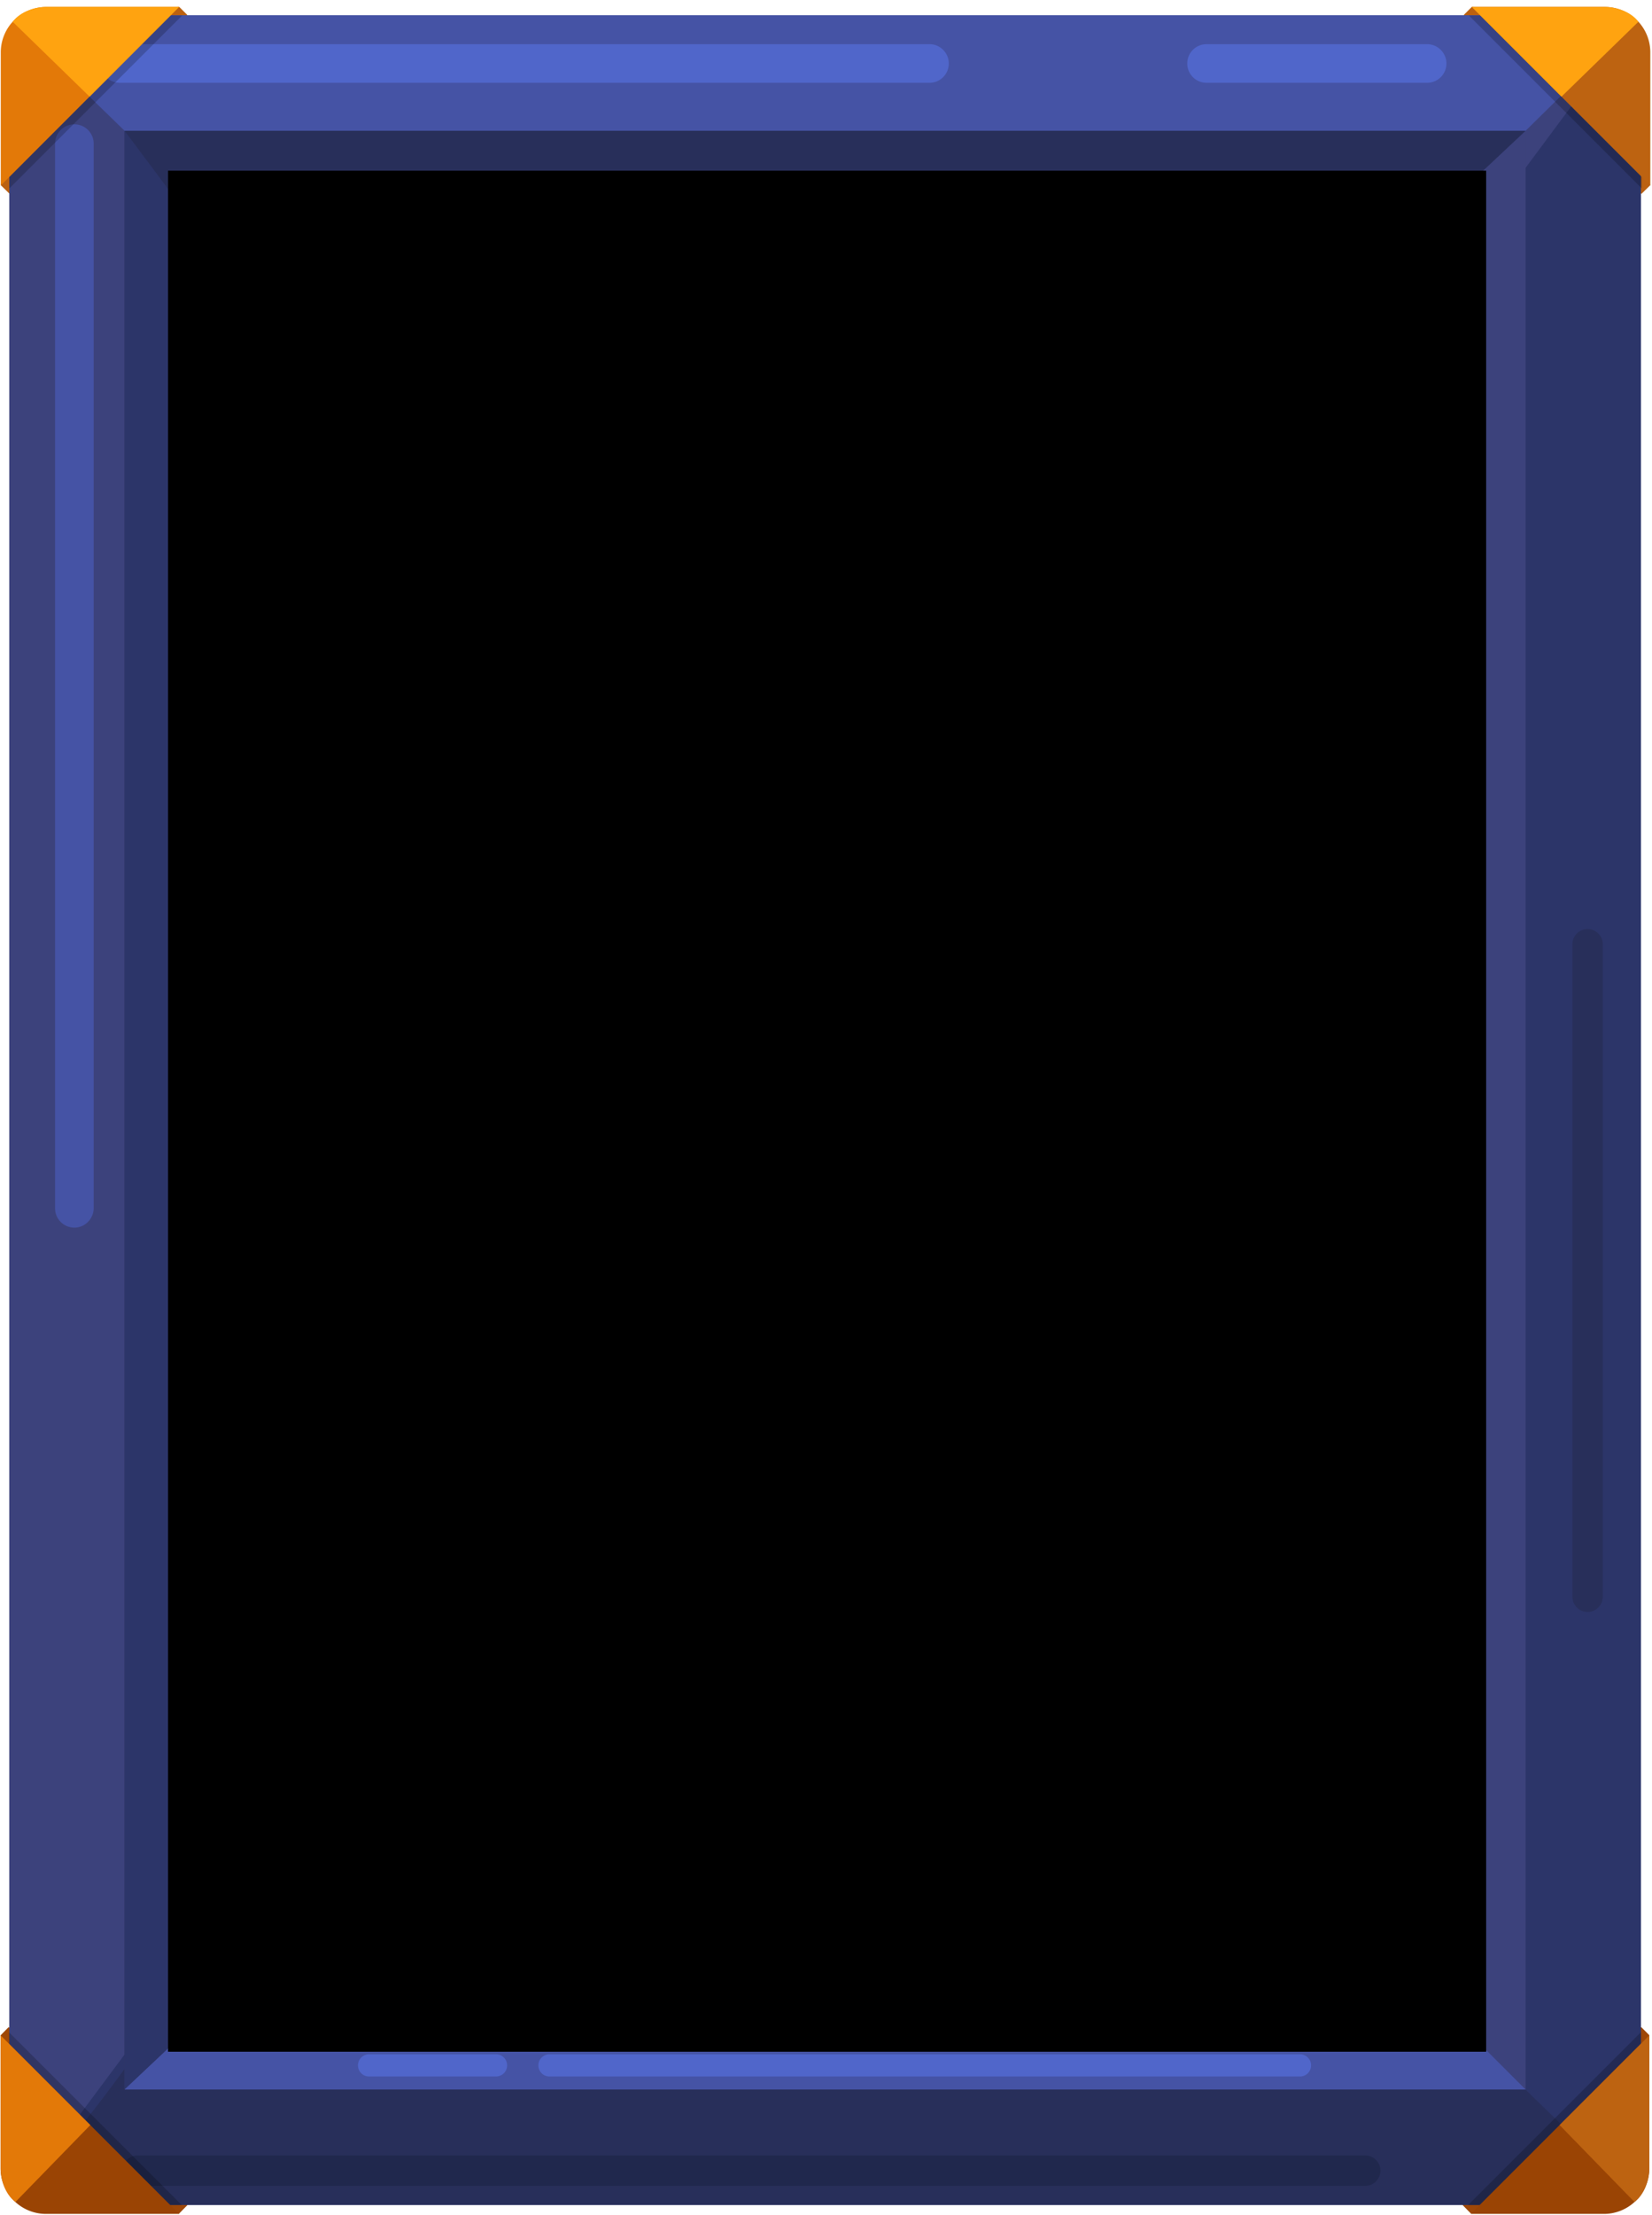 <svg xmlns="http://www.w3.org/2000/svg" width="188" height="252" fill="none"><path fill="#BB6111" d="m166.578 1.702.914-.913c2.858 0 20.298 17.459 20.298 20.297l-.992.973-20.22-20.357Z"/><path fill="#9E4707" d="m186.777 230.62.914.914c0 2.858-17.459 20.298-20.298 20.298l-.972-.992 20.356-20.22Z"/><path fill="#BB6111" d="M21.318 1.702 20.405.79C17.547.789.107 18.248.107 21.086l.991.973 20.22-20.357Z"/><path fill="#9E4707" d="m.982 230.62-.914.933c0 2.858 17.46 20.298 20.298 20.298l.972-.991L.982 230.62Z"/><path fill="#3C427C" d="M186.737 245.919a4.912 4.912 0 0 1-4.919 4.919H5.976a4.912 4.912 0 0 1-4.92-4.919V6.677a4.912 4.912 0 0 1 4.92-4.92h175.842a4.912 4.912 0 0 1 4.919 4.92v239.242Z"/><path fill="#2C3569" d="M185.374 3.275c-.058.02-182.802 246.203-182.88 246.125a4.893 4.893 0 0 0 3.48 1.439h175.842a4.912 4.912 0 0 0 4.919-4.919V6.677a4.961 4.961 0 0 0-1.361-3.402Z"/><path fill="#4553A5" d="M98.018 97.745c28.697-28.697 42.408-54.186 75.596-82.864 0 0 8.944-8.807 11.744-11.626a4.905 4.905 0 0 0-3.539-1.517H5.977c-1.108 0-2.8.467-3.636 1.614l11.84 11.53 83.837 82.863Z"/><path fill="#282F5A" d="M97.51 98.58C66.012 130.077 33.99 217.901 2.493 249.398c.895.933 1.925 1.439 3.305 1.439h176.387c1.166-.058 2.508-.7 3.247-1.594l-11.841-11.53L97.509 98.58Z"/><path fill="#3C427C" d="M173.615 14.881H14.182v222.833h159.433V14.881Z"/><path fill="#282F5A" d="M14.182 237.714V14.881h159.433l-5.055 4.744L14.182 237.714Z"/><path fill="#2C3569" d="M14.182 237.714V14.881l83.292 111.417-78.237 106.653-5.055 4.763Z"/><path fill="#4553A5" d="m14.182 237.716 5.055-4.763L97.474 126.3l67.936 103.212 8.205 8.204H14.182Z"/><path fill="#E8E3E3" d="M168.539 19.625H19.236v213.326h149.303V19.625Z"/><path fill="#5066CA" d="M107.975 7.223a2.195 2.195 0 0 1-2.197 2.197H13.636a2.195 2.195 0 0 1-2.197-2.197c0-1.206.972-2.197 2.197-2.197h92.161c1.186 0 2.178.991 2.178 2.197ZM164.607 7.223a2.195 2.195 0 0 1-2.197 2.197h-25.101a2.195 2.195 0 0 1-2.197-2.197c0-1.206.972-2.197 2.197-2.197h25.101c1.205 0 2.197.991 2.197 2.197ZM61.269 234.974c0-.7.564-1.264 1.264-1.264h85.407c.7 0 1.264.564 1.264 1.264 0 .7-.564 1.264-1.264 1.264H62.533c-.7 0-1.264-.564-1.264-1.264Z"/><path fill="#20284D" d="M13.927 246.951c0-.953.777-1.731 1.73-1.731h139.711c.952 0 1.73.778 1.73 1.731 0 .952-.778 1.73-1.73 1.73H15.677c-.973 0-1.75-.758-1.75-1.73Z"/><path fill="#282F5A" d="M180.672 105.697c.952 0 1.73.777 1.73 1.73v74.231c0 .953-.778 1.731-1.73 1.731a1.735 1.735 0 0 1-1.731-1.731v-74.231c0-.953.778-1.73 1.731-1.73Z"/><path fill="#5066CA" d="M40.737 234.974c0-.7.564-1.264 1.264-1.264h14.446c.7 0 1.264.564 1.264 1.264 0 .7-.564 1.264-1.264 1.264H42c-.7 0-1.264-.564-1.264-1.264Z"/><path fill="#4553A5" d="M8.464 139.665a2.195 2.195 0 0 1-2.197-2.197V16.342c0-1.206.972-2.197 2.197-2.197 1.205 0 2.197.972 2.197 2.197v121.126c-.02 1.205-.992 2.197-2.197 2.197Z"/><path fill="#000" d="M1.059 6.679v14.757L20.734 1.76H5.977A4.912 4.912 0 0 0 1.06 6.679Z" opacity=".2"/><path fill="#E37908" d="M20.386.789H5.259A5.17 5.17 0 0 0 .088 5.96v15.146L20.386.789Z"/><path fill="#FFA310" d="M20.384.789H5.258c-1.167 0-2.936.486-3.81 1.691l8.748 8.516L20.384.789Z"/><path fill="#000" d="M5.939 250.876h14.757L1.02 231.201v14.756a4.925 4.925 0 0 0 4.919 4.919Z" opacity=".2"/><path fill="#9A4404" d="M.068 231.555V246.7a5.17 5.17 0 0 0 5.172 5.172h15.145L.068 231.555Z"/><path fill="#E37908" d="M.068 231.555V246.7c0 1.167.486 2.936 1.691 3.811l8.516-8.749L.068 231.555Z"/><path fill="#000" d="M186.836 6.679v14.757L167.16 1.76h14.757a4.912 4.912 0 0 1 4.919 4.919Z" opacity=".2"/><path fill="#BD6311" d="M167.491.789h15.146a5.169 5.169 0 0 1 5.171 5.171v15.146L167.491.789Z"/><path fill="#FFA310" d="M167.491.789h15.146c1.166 0 2.936.486 3.81 1.691l-8.749 8.516L167.491.789Z"/><path fill="#000" d="M181.818 250.876h-14.756l19.675-19.675v14.756a4.924 4.924 0 0 1-4.919 4.919Z" opacity=".2"/><path fill="#9A4404" d="M187.692 231.555V246.7a5.17 5.17 0 0 1-5.171 5.172h-15.146l20.317-20.317Z"/><path fill="#BD6311" d="M187.692 231.555V246.7c0 1.167-.487 2.936-1.692 3.811l-8.516-8.749 10.208-10.207Z"/><path fill="#000" d="M19.127 19.421h150v214h-150z"/></svg>